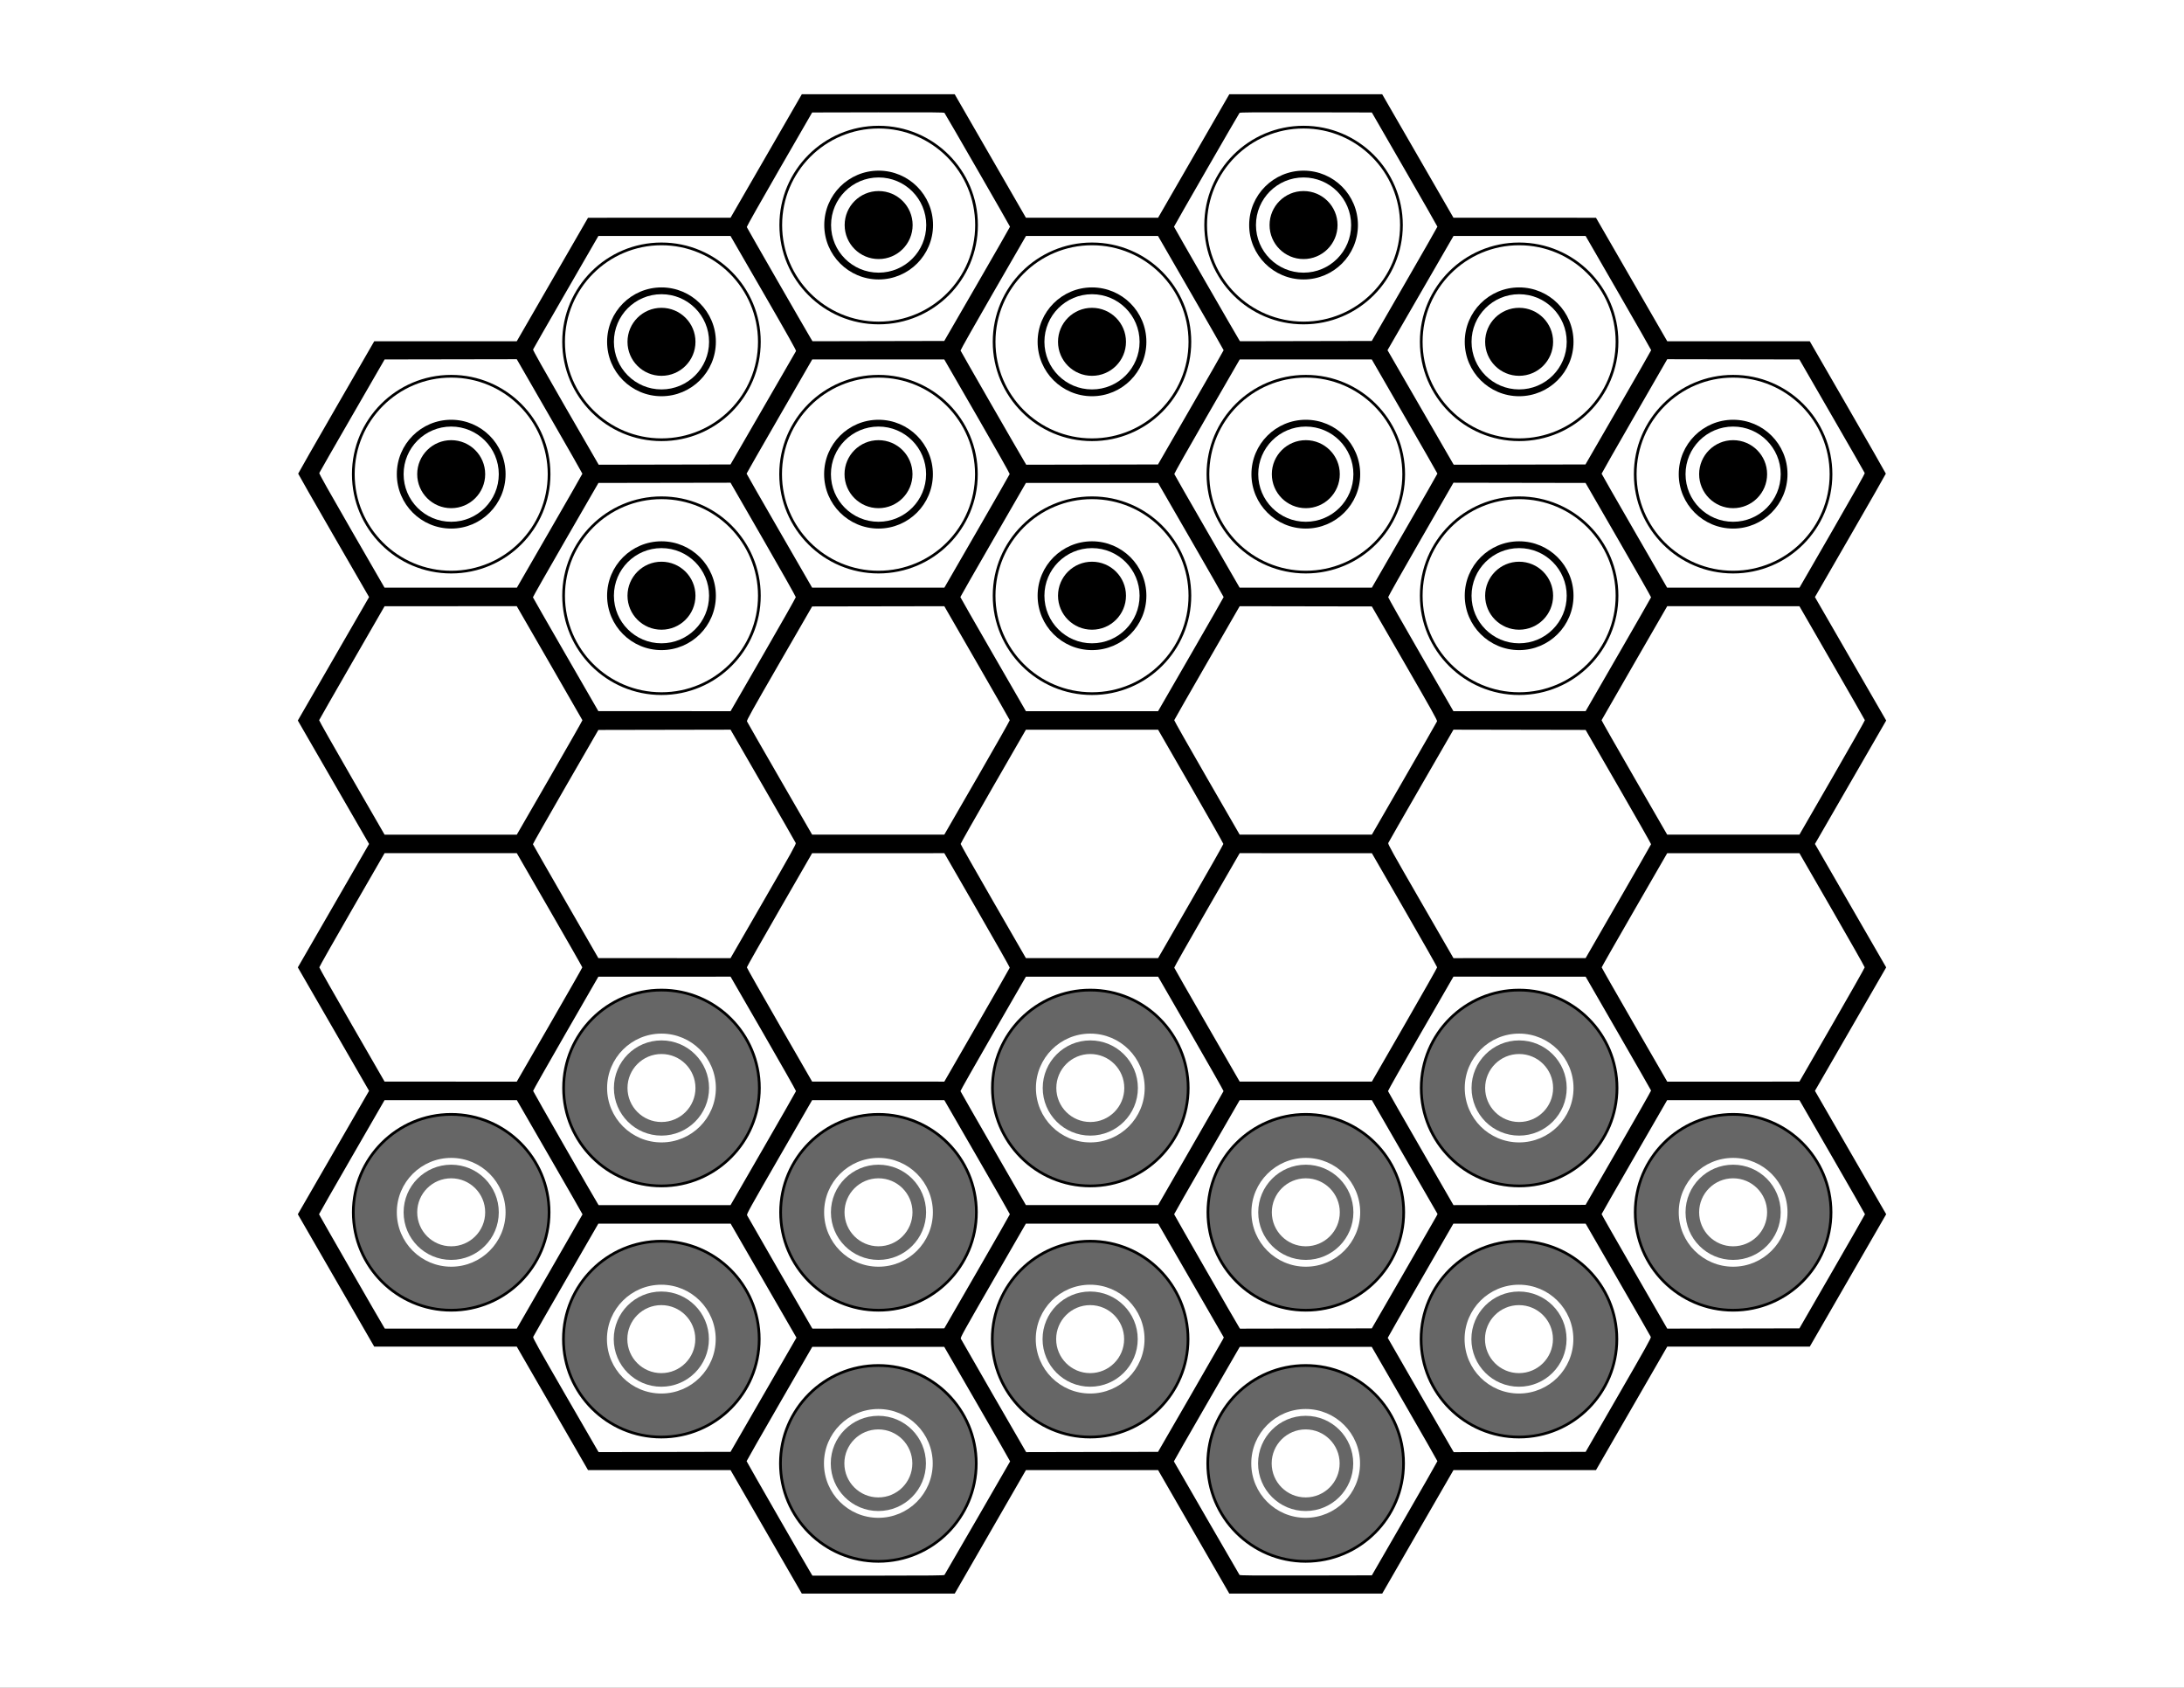 <?xml version="1.0" encoding="UTF-8" standalone="no"?>
<!-- Created with Inkscape (http://www.inkscape.org/) -->

<svg
   xmlns:osb="http://www.openswatchbook.org/uri/2009/osb"
   xmlns:dc="http://purl.org/dc/elements/1.1/"
   xmlns:cc="http://creativecommons.org/ns#"
   xmlns:rdf="http://www.w3.org/1999/02/22-rdf-syntax-ns#"
   xmlns:svg="http://www.w3.org/2000/svg"
   xmlns="http://www.w3.org/2000/svg"
   xmlns:xlink="http://www.w3.org/1999/xlink"
   xmlns:sodipodi="http://sodipodi.sourceforge.net/DTD/sodipodi-0.dtd"
   xmlns:inkscape="http://www.inkscape.org/namespaces/inkscape"
   width="11in"
   height="8.5in"
   id="svg4238"
   version="1.1"
   inkscape:version="0.92.1 r15371"
   sodipodi:docname="setup_image.svg"
   inkscape:export-filename="/home/john/Nextcloud/Game development/Game 2/Github files/board-US_letter.png"
   inkscape:export-xdpi="300"
   inkscape:export-ydpi="300">
  <rect width="100%" height="100%" fill="#333333" stroke="none"/>
  <defs
     id="defs4240">
    <linearGradient
       osb:paint="solid"
       id="linearGradient6779">
      <stop
         id="stop6781"
         offset="0"
         style="stop-color:#000000;stop-opacity:1;" />
    </linearGradient>
    <radialGradient
       inkscape:collect="always"
       xlink:href="#linearGradient3871"
       id="radialGradient3958"
       gradientUnits="userSpaceOnUse"
       gradientTransform="matrix(1.309,8.1584572e-8,-2.193777e-8,0.352,-15.407,234.568)"
       cx="58.356"
       cy="361.946"
       fx="58.356"
       fy="361.946"
       r="37.022" />
    <linearGradient
       inkscape:collect="always"
       xlink:href="#linearGradient3871"
       id="linearGradient3911"
       x1="52.254"
       y1="324.775"
       x2="94.002"
       y2="344.953"
       gradientUnits="userSpaceOnUse" />
    <linearGradient
       inkscape:collect="always"
       xlink:href="#linearGradient3871"
       id="linearGradient3909"
       x1="16.938"
       y1="333.747"
       x2="72.875"
       y2="340.712"
       gradientUnits="userSpaceOnUse" />
    <linearGradient
       id="linearGradient3871">
      <stop
         style="stop-color:#ffba02;stop-opacity:1;"
         offset="0"
         id="stop3873" />
      <stop
         id="stop3883"
         offset="0.673"
         style="stop-color:#cfab19;stop-opacity:1" />
      <stop
         id="stop3881"
         offset="0.841"
         style="stop-color:#c58022;stop-opacity:1;" />
      <stop
         id="stop3879"
         offset="0.905"
         style="stop-color:#a86a00;stop-opacity:1;" />
      <stop
         style="stop-color:#352100;stop-opacity:1;"
         offset="1"
         id="stop3875" />
    </linearGradient>
    <linearGradient
       id="linearGradient3942">
      <stop
         style="stop-color:#dcdcdc;stop-opacity:1;"
         offset="0"
         id="stop3944" />
      <stop
         id="stop14356"
         offset="0.5"
         style="stop-color:#e5e5e5;stop-opacity:0.678;" />
      <stop
         style="stop-color:#000000;stop-opacity:0.278;"
         offset="1"
         id="stop3946" />
    </linearGradient>
    <radialGradient
       r="37.022"
       fy="361.946"
       fx="58.356"
       cy="361.946"
       cx="58.356"
       gradientTransform="matrix(7.472,4.657554e-7,-1.2523979e-7,2.009,-346.256,-364.896)"
       gradientUnits="userSpaceOnUse"
       id="radialGradient3509-6"
       xlink:href="#linearGradient3871"
       inkscape:collect="always" />
    <radialGradient
       r="32.269"
       fy="343.463"
       fx="40.305"
       cy="343.463"
       cx="40.305"
       gradientTransform="matrix(6.698,2.113,-0.546,1.73,-112.732,-443.074)"
       gradientUnits="userSpaceOnUse"
       id="radialGradient3513-0"
       xlink:href="#linearGradient3942"
       inkscape:collect="always" />
    <radialGradient
       r="32.269"
       fy="380.162"
       fx="40.305"
       cy="380.162"
       cx="40.305"
       gradientTransform="matrix(3.866,-1.353,0.681,1.946,-444.937,-200.714)"
       gradientUnits="userSpaceOnUse"
       id="radialGradient3519-8"
       xlink:href="#linearGradient3942"
       inkscape:collect="always" />
    <radialGradient
       r="37.022"
       fy="361.946"
       fx="58.356"
       cy="361.946"
       cx="58.356"
       gradientTransform="matrix(7.472,4.657554e-7,-1.2523979e-7,2.009,-346.256,-364.896)"
       gradientUnits="userSpaceOnUse"
       id="radialGradient3531-3"
       xlink:href="#linearGradient3871"
       inkscape:collect="always" />
    <radialGradient
       r="32.269"
       fy="343.463"
       fx="40.305"
       cy="343.463"
       cx="40.305"
       gradientTransform="matrix(6.698,2.113,-0.546,1.73,-112.732,-443.074)"
       gradientUnits="userSpaceOnUse"
       id="radialGradient3535-6"
       xlink:href="#linearGradient3942"
       inkscape:collect="always" />
    <radialGradient
       r="32.269"
       fy="380.162"
       fx="40.305"
       cy="380.162"
       cx="40.305"
       gradientTransform="matrix(3.866,-1.353,0.681,1.946,-444.937,-200.714)"
       gradientUnits="userSpaceOnUse"
       id="radialGradient3541-4"
       xlink:href="#linearGradient3942"
       inkscape:collect="always" />
    <radialGradient
       inkscape:collect="always"
       xlink:href="#linearGradient3871"
       id="radialGradient14447"
       gradientUnits="userSpaceOnUse"
       gradientTransform="matrix(7.472,4.657554e-7,-1.2523979e-7,2.009,-346.256,-364.896)"
       cx="58.356"
       cy="361.946"
       fx="58.356"
       fy="361.946"
       r="37.022" />
    <radialGradient
       inkscape:collect="always"
       xlink:href="#linearGradient3942"
       id="radialGradient14418"
       gradientUnits="userSpaceOnUse"
       gradientTransform="matrix(6.698,2.113,-0.546,1.73,-112.732,-443.074)"
       cx="40.305"
       cy="343.463"
       fx="40.305"
       fy="343.463"
       r="32.269" />
    <radialGradient
       inkscape:collect="always"
       xlink:href="#linearGradient3942"
       id="radialGradient14410"
       gradientUnits="userSpaceOnUse"
       gradientTransform="matrix(3.866,-1.353,0.681,1.946,-444.937,-200.714)"
       cx="40.305"
       cy="380.162"
       fx="40.305"
       fy="380.162"
       r="32.269" />
    <radialGradient
       inkscape:collect="always"
       xlink:href="#linearGradient3871"
       id="radialGradient3958-6"
       gradientUnits="userSpaceOnUse"
       gradientTransform="matrix(1.309,8.1584572e-8,-2.193777e-8,0.352,-15.407,234.568)"
       cx="58.356"
       cy="361.946"
       fx="58.356"
       fy="361.946"
       r="37.022" />
    <radialGradient
       spreadMethod="pad"
       gradientUnits="userSpaceOnUse"
       r="49.5"
       fy="49.5"
       fx="49.5"
       cy="49.5"
       cx="49.5"
       id="radialGradient6801"
       xlink:href="#linearGradient3871"
       inkscape:collect="always" />
    <radialGradient
       r="49.5"
       fy="49.5"
       fx="49.5"
       cy="49.5"
       cx="49.5"
       spreadMethod="pad"
       gradientUnits="userSpaceOnUse"
       id="radialGradient7007"
       xlink:href="#linearGradient3871"
       inkscape:collect="always" />
    <radialGradient
       r="49.5"
       fy="49.5"
       fx="49.5"
       cy="49.5"
       cx="49.5"
       spreadMethod="pad"
       gradientUnits="userSpaceOnUse"
       id="radialGradient7007-9"
       xlink:href="#linearGradient3871"
       inkscape:collect="always" />
    <radialGradient
       r="37.022"
       fy="361.946"
       fx="58.356"
       cy="361.946"
       cx="58.356"
       gradientTransform="matrix(7.472,4.657554e-7,-1.2523979e-7,2.009,-346.256,-364.896)"
       gradientUnits="userSpaceOnUse"
       id="radialGradient7017-9"
       xlink:href="#linearGradient3871"
       inkscape:collect="always" />
    <radialGradient
       r="32.269"
       fy="343.463"
       fx="40.305"
       cy="343.463"
       cx="40.305"
       gradientTransform="matrix(6.698,2.113,-0.546,1.73,-112.732,-443.074)"
       gradientUnits="userSpaceOnUse"
       id="radialGradient7021-4"
       xlink:href="#linearGradient3942"
       inkscape:collect="always" />
    <radialGradient
       r="32.269"
       fy="380.162"
       fx="40.305"
       cy="380.162"
       cx="40.305"
       gradientTransform="matrix(3.866,-1.353,0.681,1.946,-444.937,-200.714)"
       gradientUnits="userSpaceOnUse"
       id="radialGradient7027-2"
       xlink:href="#linearGradient3942"
       inkscape:collect="always" />
    <radialGradient
       r="49.5"
       fy="49.5"
       fx="49.5"
       cy="49.5"
       cx="49.5"
       spreadMethod="pad"
       gradientUnits="userSpaceOnUse"
       id="radialGradient7443"
       xlink:href="#linearGradient3871"
       inkscape:collect="always" />
    <radialGradient
       r="37.022"
       fy="361.946"
       fx="58.356"
       cy="361.946"
       cx="58.356"
       gradientTransform="matrix(7.472,4.657554e-7,-1.2523979e-7,2.009,-346.256,-364.896)"
       gradientUnits="userSpaceOnUse"
       id="radialGradient7515"
       xlink:href="#linearGradient3871"
       inkscape:collect="always" />
    <radialGradient
       r="32.269"
       fy="343.463"
       fx="40.305"
       cy="343.463"
       cx="40.305"
       gradientTransform="matrix(6.698,2.113,-0.546,1.73,-112.732,-443.074)"
       gradientUnits="userSpaceOnUse"
       id="radialGradient7519"
       xlink:href="#linearGradient3942"
       inkscape:collect="always" />
    <radialGradient
       r="32.269"
       fy="380.162"
       fx="40.305"
       cy="380.162"
       cx="40.305"
       gradientTransform="matrix(3.866,-1.353,0.681,1.946,-444.937,-200.714)"
       gradientUnits="userSpaceOnUse"
       id="radialGradient7525"
       xlink:href="#linearGradient3942"
       inkscape:collect="always" />
    <radialGradient
       r="37.022"
       fy="361.946"
       fx="58.356"
       cy="361.946"
       cx="58.356"
       gradientTransform="matrix(7.472,4.657554e-7,-1.2523979e-7,2.009,-346.256,-364.896)"
       gradientUnits="userSpaceOnUse"
       id="radialGradient7537"
       xlink:href="#linearGradient3871"
       inkscape:collect="always" />
    <radialGradient
       r="32.269"
       fy="343.463"
       fx="40.305"
       cy="343.463"
       cx="40.305"
       gradientTransform="matrix(6.698,2.113,-0.546,1.73,-112.732,-443.074)"
       gradientUnits="userSpaceOnUse"
       id="radialGradient7541"
       xlink:href="#linearGradient3942"
       inkscape:collect="always" />
    <radialGradient
       r="32.269"
       fy="380.162"
       fx="40.305"
       cy="380.162"
       cx="40.305"
       gradientTransform="matrix(3.866,-1.353,0.681,1.946,-444.937,-200.714)"
       gradientUnits="userSpaceOnUse"
       id="radialGradient7547"
       xlink:href="#linearGradient3942"
       inkscape:collect="always" />
    <radialGradient
       r="49.5"
       fy="49.5"
       fx="49.5"
       cy="49.5"
       cx="49.5"
       spreadMethod="pad"
       gradientUnits="userSpaceOnUse"
       id="radialGradient7683"
       xlink:href="#linearGradient3871"
       inkscape:collect="always" />
    <rect
       height="738"
       width="738"
       id="SVGID_1_"
       x="0"
       y="0" />
    <rect
       height="738"
       width="738"
       id="SVGID_3_"
       x="0"
       y="0" />
    <rect
       height="738"
       width="738"
       id="SVGID_5_"
       x="0"
       y="0" />
  </defs>
  <sodipodi:namedview
     id="base"
     pagecolor="#ffffff"
     bordercolor="#666666"
     borderopacity="1.0"
     inkscape:pageopacity="0.0"
     inkscape:pageshadow="2"
     inkscape:zoom="0.46967142"
     inkscape:cx="327.6368"
     inkscape:cy="401.14026"
     inkscape:document-units="px"
     inkscape:current-layer="layer1"
     showgrid="false"
     units="in"
     inkscape:window-width="1366"
     inkscape:window-height="703"
     inkscape:window-x="-3"
     inkscape:window-y="-4"
     inkscape:window-maximized="1"
     showguides="false" />
  <g
     inkscape:label="Layer 1"
     inkscape:groupmode="layer"
     id="layer1"
     transform="translate(0,-236.36)">
    <rect
       style="opacity:1;fill:#ffffff;fill-opacity:1;stroke:none;stroke-width:1;stroke-miterlimit:4;stroke-dasharray:none;stroke-opacity:1"
       id="rect7203"
       width="1056"
       height="816"
       x="0"
       y="236.36" />
    <g
       id="g5753"
       inkscape:export-filename="/home/john/Nextcloud/Game development/Game 2/Github files/setup_image.png"
       inkscape:export-xdpi="112.5"
       inkscape:export-ydpi="112.5">
      <path
         inkscape:connector-curvature="0"
         id="path7205"
         d="m 370.452,976.937 -17.224,-29.849 h -34.455 -34.455 l -17.227,-29.848 -17.227,-29.848 h -34.461 -34.461 l -18.469,-31.996 -18.469,-31.996 17.225,-29.834 17.225,-29.834 -17.225,-29.839 -17.225,-29.839 17.225,-29.838 17.225,-29.839 -17.226,-29.837 -17.226,-29.837 17.226,-29.838 17.226,-29.838 -17.139,-29.688 c -9.426,-16.328 -17.139,-29.822 -17.139,-29.986 0,-0.164 8.275,-14.634 18.389,-32.156 l 18.389,-31.857 34.455,-8e-4 34.455,-8e-4 17.227,-29.851 17.227,-29.851 34.455,-0.002 34.455,-0.002 17.227,-29.849 17.227,-29.849 36.965,-0.002 36.965,-0.002 17.216,29.846 17.216,29.847 h 31.956 31.956 l 17.216,-29.847 17.216,-29.846 36.965,0.002 36.965,0.002 17.227,29.849 17.227,29.849 34.455,0.002 34.455,0.002 17.227,29.851 17.227,29.851 34.455,8e-4 34.455,7e-4 18.389,31.857 c 10.114,17.521 18.389,31.991 18.389,32.156 0,0.164 -7.713,13.658 -17.139,29.986 l -17.139,29.688 17.226,29.838 17.226,29.838 -17.226,29.836 -17.226,29.837 17.225,29.839 17.225,29.839 -17.225,29.839 -17.225,29.839 17.225,29.834 17.225,29.834 -18.469,31.996 -18.469,31.996 h -34.461 -34.461 l -17.227,29.848 -17.227,29.848 h -34.455 -34.455 l -17.224,29.849 -17.224,29.849 h -36.975 -36.975 l -17.209,-29.845 -17.209,-29.845 h -31.956 -31.956 l -17.209,29.845 -17.209,29.845 h -36.975 -36.975 z m 86.209,20.841 c 0.202,-0.25 31.446,-54.285 31.747,-54.904 0.035,-0.072 -7.117,-12.559 -15.893,-27.748 l -15.957,-27.616 h -31.909 -31.909 l -15.872,27.485 c -8.73,15.117 -15.874,27.618 -15.877,27.781 -0.004,0.238 30.1,52.629 31.453,54.74 l 0.379,0.592 h 31.786 c 25.112,0 31.842,-0.069 32.051,-0.329 z m 222.502,-27.255 c 8.718,-15.099 15.849,-27.585 15.846,-27.748 0,-0.163 -7.147,-12.664 -15.877,-27.781 l -15.872,-27.485 H 631.351 599.441 l -15.957,27.616 c -8.776,15.189 -15.928,27.676 -15.893,27.748 0.302,0.621 31.546,54.654 31.748,54.905 0.211,0.262 6.835,0.316 32.119,0.263 l 31.853,-0.067 z m -310.002,-59.856 15.939,-27.604 -2.669,-4.615 c -1.468,-2.538 -8.629,-14.942 -15.915,-27.563 l -13.246,-22.948 h -31.978 -31.978 l -15.649,27.098 c -8.607,14.904 -15.748,27.36 -15.868,27.679 -0.182,0.482 2.425,5.162 15.341,27.54 8.558,14.827 15.731,27.226 15.941,27.552 l 0.381,0.593 31.881,-0.067 31.881,-0.067 15.939,-27.604 z m 206.119,1.039 c 8.444,-14.61 15.599,-27.056 15.901,-27.657 l 0.549,-1.093 -15.878,-27.51 -15.878,-27.51 h -31.973 -31.973 l -15.873,27.501 c -14.24,24.671 -15.844,27.564 -15.591,28.119 0.265,0.581 30.447,52.978 31.252,54.255 l 0.374,0.593 31.869,-0.067 31.869,-0.067 z m 207.271,-0.92 c 13.177,-22.82 15.834,-27.584 15.652,-28.066 -0.12,-0.32 -7.261,-12.775 -15.868,-27.679 l -15.649,-27.099 h -31.979 -31.979 l -15.89,27.535 c -8.739,15.144 -15.87,27.601 -15.845,27.682 0.057,0.188 31.034,53.864 31.544,54.658 l 0.381,0.593 31.881,-0.067 31.881,-0.067 15.871,-27.485 z m -516.804,-59.646 c 8.736,-15.149 15.897,-27.612 15.912,-27.697 0.016,-0.085 -7.122,-12.542 -15.863,-27.682 l -15.891,-27.528 h -31.981 -31.981 l -15.843,27.447 c -8.714,15.096 -15.843,27.568 -15.843,27.715 0,0.22 30.229,52.796 31.457,54.712 l 0.379,0.592 31.884,-0.01 31.884,-0.01 15.884,-27.543 z m 206.689,-0.023 c 8.717,-15.098 15.849,-27.575 15.849,-27.727 0,-0.152 -7.13,-12.625 -15.843,-27.717 l -15.843,-27.44 h -31.959 -31.959 l -15.875,27.512 c -14.077,24.395 -15.844,27.58 -15.6,28.116 0.26,0.572 30.453,52.984 31.246,54.24 l 0.374,0.593 31.881,-0.067 31.881,-0.067 15.849,-27.45 z m 206.209,0.886 c 8.444,-14.61 15.596,-27.05 15.894,-27.643 l 0.542,-1.079 -15.88,-27.52 -15.88,-27.52 H 631.361 599.402 l -15.843,27.44 c -8.714,15.092 -15.843,27.564 -15.843,27.717 0,0.227 30.213,52.782 31.457,54.719 l 0.381,0.593 31.869,-0.067 31.869,-0.067 15.352,-26.564 z m 207.247,-0.888 c 8.718,-15.099 15.851,-27.573 15.851,-27.72 0,-0.147 -7.129,-12.619 -15.843,-27.715 l -15.843,-27.447 h -31.981 -31.981 l -15.829,27.419 c -8.706,15.081 -15.844,27.538 -15.863,27.682 -0.019,0.145 7.114,12.658 15.85,27.807 l 15.884,27.544 31.952,-0.059 31.952,-0.059 z m -516.884,-59.493 c 8.679,-15.046 15.82,-27.533 15.868,-27.749 0.048,-0.216 -7.052,-12.757 -15.776,-27.869 l -15.863,-27.476 -31.961,0.01 -31.961,0.01 -15.781,27.39 c -8.679,15.064 -15.774,27.585 -15.765,27.824 0.012,0.328 29.398,51.605 31.316,54.644 l 0.373,0.592 31.884,-0.01 31.884,-0.01 15.781,-27.356 z m 206.729,-0.033 c 8.679,-15.06 15.818,-27.535 15.863,-27.722 0.045,-0.188 -7.056,-12.714 -15.781,-27.837 l -15.863,-27.496 h -31.956 -31.956 l -15.863,27.496 c -8.725,15.123 -15.826,27.649 -15.781,27.837 0.045,0.188 7.184,12.663 15.863,27.722 l 15.781,27.381 h 31.956 31.956 z m 206.786,-0.211 c 8.726,-15.117 15.834,-27.623 15.795,-27.792 -0.039,-0.169 -7.173,-12.622 -15.852,-27.674 l -15.781,-27.367 -31.961,-0.01 -31.961,-0.01 -15.863,27.476 c -8.725,15.112 -15.824,27.653 -15.776,27.869 0.048,0.216 7.188,12.703 15.868,27.75 l 15.781,27.357 31.942,-0.059 31.942,-0.059 15.866,-27.485 z M 265.71,731.83 c 8.716,-15.101 15.847,-27.607 15.847,-27.793 0,-0.186 -7.129,-12.684 -15.842,-27.775 l -15.842,-27.438 h -31.961 -31.961 l -15.781,27.356 c -8.679,15.046 -15.781,27.578 -15.781,27.849 0,0.271 7.101,12.81 15.781,27.865 l 15.781,27.372 31.956,0.01 31.956,0.01 15.847,-27.455 z m 206.663,0.087 c 8.679,-15.047 15.818,-27.525 15.863,-27.728 0.045,-0.203 -7.056,-12.741 -15.781,-27.863 l -15.863,-27.494 -31.956,0.01 h -31.956 l -15.781,27.376 c -8.679,15.057 -15.781,27.575 -15.781,27.819 0,0.244 7.101,12.77 15.781,27.837 l 15.781,27.393 h 31.956 l 31.956,0.01 15.781,-27.359 z m 206.729,-0.044 c 8.679,-15.066 15.781,-27.593 15.781,-27.837 0,-0.244 -7.101,-12.762 -15.781,-27.819 l -15.781,-27.376 h -31.956 l -31.956,-0.01 -15.863,27.494 c -8.725,15.121 -15.826,27.66 -15.781,27.863 0.045,0.203 7.184,12.681 15.863,27.728 l 15.781,27.359 31.956,-0.01 h 31.956 l 15.781,-27.393 z m 206.729,0.03 c 8.679,-15.055 15.781,-27.594 15.781,-27.865 0,-0.271 -7.101,-12.803 -15.781,-27.849 l -15.781,-27.356 h -31.961 -31.961 l -15.842,27.438 c -8.713,15.091 -15.842,27.59 -15.842,27.775 0,0.186 7.131,12.693 15.847,27.793 l 15.847,27.455 31.956,-0.01 31.956,-0.01 15.781,-27.372 z m -516.718,-59.84 c 13.61,-23.578 15.851,-27.605 15.649,-28.125 -0.129,-0.333 -7.278,-12.803 -15.885,-27.709 l -15.649,-27.102 -31.952,0.063 -31.952,0.063 -15.859,27.475 c -8.723,15.112 -15.826,27.611 -15.785,27.778 0.041,0.166 7.176,12.622 15.855,27.68 l 15.781,27.378 31.956,0.01 31.956,0.01 15.885,-27.519 z m 206.625,0.148 c 8.679,-15.05 15.781,-27.577 15.781,-27.838 0,-0.261 -7.101,-12.796 -15.781,-27.855 l -15.781,-27.38 h -31.956 -31.956 l -15.781,27.38 c -8.679,15.059 -15.781,27.594 -15.781,27.855 0,0.261 7.101,12.788 15.781,27.838 l 15.781,27.363 h 31.956 31.956 z m 206.729,-0.025 c 8.679,-15.058 15.814,-27.514 15.855,-27.68 0.041,-0.166 -7.062,-12.666 -15.785,-27.778 l -15.859,-27.476 -31.952,-0.063 -31.952,-0.063 -15.649,27.102 c -8.607,14.906 -15.755,27.375 -15.885,27.709 -0.202,0.519 2.039,4.547 15.649,28.125 l 15.885,27.519 31.956,-0.01 31.956,-0.01 15.781,-27.378 z m -516.68,-59.85 c 8.746,-15.151 15.868,-27.652 15.825,-27.781 -0.042,-0.128 -7.203,-12.585 -15.912,-27.681 l -15.836,-27.447 -31.956,0.01 -31.956,0.01 -15.781,27.371 c -8.679,15.054 -15.818,27.531 -15.864,27.726 -0.045,0.195 7.056,12.727 15.781,27.849 l 15.864,27.494 h 31.966 31.966 l 15.902,-27.547 z m 206.671,0.056 c 8.726,-15.118 15.827,-27.651 15.781,-27.851 -0.046,-0.2 -7.186,-12.68 -15.865,-27.734 l -15.781,-27.37 -31.952,0.056 -31.952,0.056 -15.872,27.485 c -13.061,22.617 -15.833,27.586 -15.654,28.053 0.12,0.313 7.26,12.767 15.867,27.676 l 15.649,27.108 h 31.956 31.956 l 15.865,-27.487 z m 206.513,0.372 c 8.607,-14.909 15.748,-27.363 15.868,-27.676 0.18,-0.468 -2.585,-5.423 -15.653,-28.053 l -15.872,-27.485 -31.952,-0.056 -31.952,-0.056 -15.781,27.37 c -8.679,15.053 -15.819,27.534 -15.865,27.734 -0.046,0.2 7.055,12.733 15.781,27.851 l 15.865,27.487 h 31.956 31.956 l 15.649,-27.108 z m 206.943,-0.378 c 8.725,-15.122 15.826,-27.654 15.781,-27.849 -0.045,-0.195 -7.184,-12.672 -15.864,-27.726 l -15.781,-27.371 -31.956,-0.01 -31.956,-0.01 -15.836,27.447 c -8.71,15.096 -15.87,27.552 -15.912,27.681 -0.042,0.128 7.079,12.63 15.825,27.781 l 15.902,27.547 h 31.966 31.966 l 15.864,-27.494 z M 369.008,552.892 c 8.669,-15.008 15.766,-27.535 15.771,-27.837 0.005,-0.302 -7.092,-12.873 -15.771,-27.936 l -15.781,-27.387 -31.935,0.056 -31.935,0.056 -15.871,27.485 c -8.729,15.117 -15.84,27.628 -15.802,27.803 0.038,0.175 7.17,12.629 15.85,27.676 l 15.781,27.357 31.966,0.01 31.966,0.01 15.761,-27.288 z m 206.794,-0.17 c 8.716,-15.101 15.847,-27.569 15.847,-27.706 0,-0.137 -7.133,-12.607 -15.851,-27.71 l -15.851,-27.461 h -31.948 -31.948 l -15.851,27.461 c -8.718,15.104 -15.851,27.573 -15.851,27.71 0,0.137 7.131,12.605 15.847,27.706 l 15.847,27.457 h 31.956 31.956 z m 206.663,0.087 c 8.679,-15.046 15.812,-27.501 15.85,-27.676 0.038,-0.175 -7.073,-12.687 -15.802,-27.803 l -15.871,-27.485 -31.935,-0.056 -31.935,-0.056 -15.781,27.387 c -8.679,15.063 -15.776,27.634 -15.771,27.936 0,0.302 7.102,12.829 15.771,27.837 l 15.761,27.288 31.966,-0.01 31.966,-0.01 15.781,-27.357 z m -516.72,-59.753 c 8.706,-15.081 15.838,-27.538 15.848,-27.682 0.01,-0.145 -7.126,-12.656 -15.857,-27.804 l -15.874,-27.541 -31.946,0.056 -31.946,0.056 -15.721,27.222 c -8.647,14.972 -15.792,27.434 -15.877,27.693 -0.106,0.321 4.888,9.21 15.702,27.945 l 15.858,27.475 h 31.993 31.993 z m 206.606,0.154 c 8.658,-14.996 15.79,-27.453 15.851,-27.684 0.06,-0.23 -7.032,-12.786 -15.761,-27.902 l -15.871,-27.483 H 424.649 392.726 l -15.869,27.485 c -8.728,15.117 -15.869,27.585 -15.87,27.708 -5.2e-4,0.123 7.13,12.58 15.846,27.682 l 15.847,27.459 31.966,3e-4 31.966,2e-4 z m 206.815,-0.194 c 8.716,-15.102 15.846,-27.559 15.845,-27.682 0,-0.123 -7.141,-12.591 -15.868,-27.708 l -15.866,-27.485 h -31.925 -31.925 l -15.871,27.483 c -8.729,15.116 -15.821,27.672 -15.761,27.902 0.06,0.23 7.193,12.688 15.851,27.684 l 15.741,27.265 31.966,-3e-4 31.966,-3e-4 15.847,-27.459 z m 206.76,-0.015 c 10.814,-18.735 15.808,-27.624 15.702,-27.945 -0.086,-0.259 -7.231,-12.72 -15.877,-27.692 l -15.721,-27.222 -31.946,-0.056 -31.946,-0.056 -15.874,27.541 c -8.731,15.148 -15.866,27.66 -15.857,27.804 0.01,0.145 7.141,12.602 15.848,27.682 l 15.83,27.419 h 31.993 31.993 l 15.858,-27.475 z M 368.94,433.68 c 8.655,-14.972 15.836,-27.399 15.957,-27.616 0.157,-0.282 -4.344,-8.295 -15.735,-28.011 l -15.955,-27.616 h -31.938 -31.938 l -15.72,27.222 c -8.646,14.972 -15.789,27.429 -15.872,27.681 -0.101,0.306 5.012,9.413 15.284,27.222 8.49,14.719 15.668,27.148 15.952,27.618 l 0.516,0.856 31.856,-0.067 31.856,-0.067 z m 206.836,-0.263 c 8.728,-15.117 15.87,-27.603 15.87,-27.748 2.6e-4,-0.145 -7.139,-12.631 -15.866,-27.748 l -15.866,-27.485 h -31.914 -31.914 l -15.874,27.485 c -8.731,15.117 -15.827,27.677 -15.769,27.912 0.087,0.355 27.981,48.877 30.865,53.689 l 0.907,1.513 31.846,-0.067 31.846,-0.067 z m 206.707,0 c 8.732,-15.117 15.881,-27.61 15.886,-27.763 0,-0.153 -7.125,-12.639 -15.845,-27.748 l -15.854,-27.47 h -31.938 -31.938 l -15.958,27.616 -15.958,27.616 0.472,0.789 c 0.26,0.434 7.3,12.625 15.645,27.09 8.345,14.466 15.342,26.568 15.549,26.894 l 0.375,0.593 31.844,-0.067 31.844,-0.067 z m -310.027,-59.704 c 8.739,-15.117 15.892,-27.603 15.895,-27.748 0.006,-0.251 -31.15,-54.352 -31.695,-55.037 -0.208,-0.262 -6.829,-0.316 -32.111,-0.263 l -31.849,0.067 -15.867,27.485 c -8.727,15.117 -15.818,27.673 -15.759,27.904 0.09,0.353 28.146,49.152 30.872,53.697 l 0.908,1.513 31.858,-0.067 31.859,-0.067 z m 206.684,0 c 8.727,-15.117 15.869,-27.61 15.87,-27.762 0,-0.153 -7.132,-12.639 -15.852,-27.748 l -15.855,-27.47 -31.849,-0.067 c -25.282,-0.053 -31.903,10e-4 -32.111,0.263 -0.545,0.685 -31.701,54.786 -31.695,55.037 0.005,0.213 30.237,52.734 31.529,54.774 l 0.376,0.593 31.86,-0.067 31.86,-0.067 z"
         style="fill:#000000;stroke-width:0.263" />
      <g
         transform="translate(376.841,297.164)"
         id="g4806">
        <ellipse
           style="fill:#ffffff;fill-opacity:1;stroke:#000000;stroke-width:1.315;stroke-opacity:1"
           id="circle237-6-2-2-2-31-0"
           cy="48"
           cx="48"
           rx="47.33"
           ry="47.342" />
        <ellipse
           cx="48"
           cy="48"
           id="circle5-7-7-5-1-6-9-9-6"
           style="fill:#000000;fill-opacity:1;stroke:none;stroke-width:0.598;stroke-miterlimit:4;stroke-dasharray:none;stroke-opacity:1"
           rx="26.294"
           ry="26.301" />
        <ellipse
           cx="48"
           cy="48"
           id="circle5-7-9-3-0-1-8-4-2"
           style="fill:#ffffff;fill-opacity:1;stroke:none;stroke-width:0.523;stroke-opacity:1"
           rx="23.008"
           ry="23.013" />
        <ellipse
           cx="48"
           cy="48"
           id="circle5-7-7-5-5-9-8-9-7-6"
           style="fill:#000000;fill-opacity:1;stroke:none;stroke-width:0.374;stroke-miterlimit:4;stroke-dasharray:none;stroke-opacity:1"
           rx="16.434"
           ry="16.438" />
      </g>
      <g
         transform="translate(480,353.614)"
         id="g4806-1">
        <ellipse
           style="fill:#ffffff;fill-opacity:1;stroke:#000000;stroke-width:1.315;stroke-opacity:1"
           id="circle237-6-2-2-2-31-0-8"
           cy="48"
           cx="48"
           rx="47.33"
           ry="47.342" />
        <ellipse
           cx="48"
           cy="48"
           id="circle5-7-7-5-1-6-9-9-6-7"
           style="fill:#000000;fill-opacity:1;stroke:none;stroke-width:0.598;stroke-miterlimit:4;stroke-dasharray:none;stroke-opacity:1"
           rx="26.294"
           ry="26.301" />
        <ellipse
           cx="48"
           cy="48"
           id="circle5-7-9-3-0-1-8-4-2-9"
           style="fill:#ffffff;fill-opacity:1;stroke:none;stroke-width:0.523;stroke-opacity:1"
           rx="23.008"
           ry="23.013" />
        <ellipse
           cx="48"
           cy="48"
           id="circle5-7-7-5-5-9-8-9-7-6-2"
           style="fill:#000000;fill-opacity:1;stroke:none;stroke-width:0.374;stroke-miterlimit:4;stroke-dasharray:none;stroke-opacity:1"
           rx="16.434"
           ry="16.438" />
      </g>
      <g
         transform="translate(376.772,417.6)"
         id="g4806-0">
        <ellipse
           style="fill:#ffffff;fill-opacity:1;stroke:#000000;stroke-width:1.315;stroke-opacity:1"
           id="circle237-6-2-2-2-31-0-2"
           cy="48"
           cx="48"
           rx="47.33"
           ry="47.342" />
        <ellipse
           cx="48"
           cy="48"
           id="circle5-7-7-5-1-6-9-9-6-3"
           style="fill:#000000;fill-opacity:1;stroke:none;stroke-width:0.598;stroke-miterlimit:4;stroke-dasharray:none;stroke-opacity:1"
           rx="26.294"
           ry="26.301" />
        <ellipse
           cx="48"
           cy="48"
           id="circle5-7-9-3-0-1-8-4-2-7"
           style="fill:#ffffff;fill-opacity:1;stroke:none;stroke-width:0.523;stroke-opacity:1"
           rx="23.008"
           ry="23.013" />
        <ellipse
           cx="48"
           cy="48"
           id="circle5-7-7-5-5-9-8-9-7-6-5"
           style="fill:#000000;fill-opacity:1;stroke:none;stroke-width:0.374;stroke-miterlimit:4;stroke-dasharray:none;stroke-opacity:1"
           rx="16.434"
           ry="16.438" />
      </g>
      <g
         transform="translate(582.288,297.164)"
         id="g4806-9">
        <ellipse
           style="fill:#ffffff;fill-opacity:1;stroke:#000000;stroke-width:1.315;stroke-opacity:1"
           id="circle237-6-2-2-2-31-0-22"
           cy="48"
           cx="48"
           rx="47.33"
           ry="47.342" />
        <ellipse
           cx="48"
           cy="48"
           id="circle5-7-7-5-1-6-9-9-6-8"
           style="fill:#000000;fill-opacity:1;stroke:none;stroke-width:0.598;stroke-miterlimit:4;stroke-dasharray:none;stroke-opacity:1"
           rx="26.294"
           ry="26.301" />
        <ellipse
           cx="48"
           cy="48"
           id="circle5-7-9-3-0-1-8-4-2-97"
           style="fill:#ffffff;fill-opacity:1;stroke:none;stroke-width:0.523;stroke-opacity:1"
           rx="23.008"
           ry="23.013" />
        <ellipse
           cx="48"
           cy="48"
           id="circle5-7-7-5-5-9-8-9-7-6-3"
           style="fill:#000000;fill-opacity:1;stroke:none;stroke-width:0.374;stroke-miterlimit:4;stroke-dasharray:none;stroke-opacity:1"
           rx="16.434"
           ry="16.438" />
      </g>
      <g
         transform="translate(686.524,353.614)"
         id="g4806-6">
        <ellipse
           style="fill:#ffffff;fill-opacity:1;stroke:#000000;stroke-width:1.315;stroke-opacity:1"
           id="circle237-6-2-2-2-31-0-1"
           cy="48"
           cx="48"
           rx="47.33"
           ry="47.342" />
        <ellipse
           cx="48"
           cy="48"
           id="circle5-7-7-5-1-6-9-9-6-2"
           style="fill:#000000;fill-opacity:1;stroke:none;stroke-width:0.598;stroke-miterlimit:4;stroke-dasharray:none;stroke-opacity:1"
           rx="26.294"
           ry="26.301" />
        <ellipse
           cx="48"
           cy="48"
           id="circle5-7-9-3-0-1-8-4-2-93"
           style="fill:#ffffff;fill-opacity:1;stroke:none;stroke-width:0.523;stroke-opacity:1"
           rx="23.008"
           ry="23.013" />
        <ellipse
           cx="48"
           cy="48"
           id="circle5-7-7-5-5-9-8-9-7-6-1"
           style="fill:#000000;fill-opacity:1;stroke:none;stroke-width:0.374;stroke-miterlimit:4;stroke-dasharray:none;stroke-opacity:1"
           rx="16.434"
           ry="16.438" />
      </g>
      <g
         transform="translate(271.838,353.614)"
         id="g4806-94">
        <ellipse
           style="fill:#ffffff;fill-opacity:1;stroke:#000000;stroke-width:1.315;stroke-opacity:1"
           id="circle237-6-2-2-2-31-0-7"
           cy="48"
           cx="48"
           rx="47.33"
           ry="47.342" />
        <ellipse
           cx="48"
           cy="48"
           id="circle5-7-7-5-1-6-9-9-6-84"
           style="fill:#000000;fill-opacity:1;stroke:none;stroke-width:0.598;stroke-miterlimit:4;stroke-dasharray:none;stroke-opacity:1"
           rx="26.294"
           ry="26.301" />
        <ellipse
           cx="48"
           cy="48"
           id="circle5-7-9-3-0-1-8-4-2-5"
           style="fill:#ffffff;fill-opacity:1;stroke:none;stroke-width:0.523;stroke-opacity:1"
           rx="23.008"
           ry="23.013" />
        <ellipse
           cx="48"
           cy="48"
           id="circle5-7-7-5-5-9-8-9-7-6-0"
           style="fill:#000000;fill-opacity:1;stroke:none;stroke-width:0.374;stroke-miterlimit:4;stroke-dasharray:none;stroke-opacity:1"
           rx="16.434"
           ry="16.438" />
      </g>
      <g
         transform="translate(170.162,417.6)"
         id="g4806-3">
        <ellipse
           style="fill:#ffffff;fill-opacity:1;stroke:#000000;stroke-width:1.315;stroke-opacity:1"
           id="circle237-6-2-2-2-31-0-6"
           cy="48"
           cx="48"
           rx="47.33"
           ry="47.342" />
        <ellipse
           cx="48"
           cy="48"
           id="circle5-7-7-5-1-6-9-9-6-1"
           style="fill:#000000;fill-opacity:1;stroke:none;stroke-width:0.598;stroke-miterlimit:4;stroke-dasharray:none;stroke-opacity:1"
           rx="26.294"
           ry="26.301" />
        <ellipse
           cx="48"
           cy="48"
           id="circle5-7-9-3-0-1-8-4-2-0"
           style="fill:#ffffff;fill-opacity:1;stroke:none;stroke-width:0.523;stroke-opacity:1"
           rx="23.008"
           ry="23.013" />
        <ellipse
           cx="48"
           cy="48"
           id="circle5-7-7-5-5-9-8-9-7-6-6"
           style="fill:#000000;fill-opacity:1;stroke:none;stroke-width:0.374;stroke-miterlimit:4;stroke-dasharray:none;stroke-opacity:1"
           rx="16.434"
           ry="16.438" />
      </g>
      <g
         transform="translate(583.383,417.6)"
         id="g4806-32">
        <ellipse
           style="fill:#ffffff;fill-opacity:1;stroke:#000000;stroke-width:1.315;stroke-opacity:1"
           id="circle237-6-2-2-2-31-0-0"
           cy="48"
           cx="48"
           rx="47.33"
           ry="47.342" />
        <ellipse
           cx="48"
           cy="48"
           id="circle5-7-7-5-1-6-9-9-6-6"
           style="fill:#000000;fill-opacity:1;stroke:none;stroke-width:0.598;stroke-miterlimit:4;stroke-dasharray:none;stroke-opacity:1"
           rx="26.294"
           ry="26.301" />
        <ellipse
           cx="48"
           cy="48"
           id="circle5-7-9-3-0-1-8-4-2-1"
           style="fill:#ffffff;fill-opacity:1;stroke:none;stroke-width:0.523;stroke-opacity:1"
           rx="23.008"
           ry="23.013" />
        <ellipse
           cx="48"
           cy="48"
           id="circle5-7-7-5-5-9-8-9-7-6-55"
           style="fill:#000000;fill-opacity:1;stroke:none;stroke-width:0.374;stroke-miterlimit:4;stroke-dasharray:none;stroke-opacity:1"
           rx="16.434"
           ry="16.438" />
      </g>
      <g
         transform="translate(789.993,417.6)"
         id="g4806-4">
        <ellipse
           style="fill:#ffffff;fill-opacity:1;stroke:#000000;stroke-width:1.315;stroke-opacity:1"
           id="circle237-6-2-2-2-31-0-76"
           cy="48"
           cx="48"
           rx="47.33"
           ry="47.342" />
        <ellipse
           cx="48"
           cy="48"
           id="circle5-7-7-5-1-6-9-9-6-5"
           style="fill:#000000;fill-opacity:1;stroke:none;stroke-width:0.598;stroke-miterlimit:4;stroke-dasharray:none;stroke-opacity:1"
           rx="26.294"
           ry="26.301" />
        <ellipse
           cx="48"
           cy="48"
           id="circle5-7-9-3-0-1-8-4-2-6"
           style="fill:#ffffff;fill-opacity:1;stroke:none;stroke-width:0.523;stroke-opacity:1"
           rx="23.008"
           ry="23.013" />
        <ellipse
           cx="48"
           cy="48"
           id="circle5-7-7-5-5-9-8-9-7-6-9"
           style="fill:#000000;fill-opacity:1;stroke:none;stroke-width:0.374;stroke-miterlimit:4;stroke-dasharray:none;stroke-opacity:1"
           rx="16.434"
           ry="16.438" />
      </g>
      <g
         transform="translate(271.838,476.36)"
         id="g4806-37">
        <ellipse
           style="fill:#ffffff;fill-opacity:1;stroke:#000000;stroke-width:1.315;stroke-opacity:1"
           id="circle237-6-2-2-2-31-0-4"
           cy="48"
           cx="48"
           rx="47.33"
           ry="47.342" />
        <ellipse
           cx="48"
           cy="48"
           id="circle5-7-7-5-1-6-9-9-6-52"
           style="fill:#000000;fill-opacity:1;stroke:none;stroke-width:0.598;stroke-miterlimit:4;stroke-dasharray:none;stroke-opacity:1"
           rx="26.294"
           ry="26.301" />
        <ellipse
           cx="48"
           cy="48"
           id="circle5-7-9-3-0-1-8-4-2-54"
           style="fill:#ffffff;fill-opacity:1;stroke:none;stroke-width:0.523;stroke-opacity:1"
           rx="23.008"
           ry="23.013" />
        <ellipse
           cx="48"
           cy="48"
           id="circle5-7-7-5-5-9-8-9-7-6-7"
           style="fill:#000000;fill-opacity:1;stroke:none;stroke-width:0.374;stroke-miterlimit:4;stroke-dasharray:none;stroke-opacity:1"
           rx="16.434"
           ry="16.438" />
      </g>
      <g
         transform="translate(480,476.36)"
         id="g4806-44">
        <ellipse
           style="fill:#ffffff;fill-opacity:1;stroke:#000000;stroke-width:1.315;stroke-opacity:1"
           id="circle237-6-2-2-2-31-0-3"
           cy="48"
           cx="48"
           rx="47.33"
           ry="47.342" />
        <ellipse
           cx="48"
           cy="48"
           id="circle5-7-7-5-1-6-9-9-6-0"
           style="fill:#000000;fill-opacity:1;stroke:none;stroke-width:0.598;stroke-miterlimit:4;stroke-dasharray:none;stroke-opacity:1"
           rx="26.294"
           ry="26.301" />
        <ellipse
           cx="48"
           cy="48"
           id="circle5-7-9-3-0-1-8-4-2-78"
           style="fill:#ffffff;fill-opacity:1;stroke:none;stroke-width:0.523;stroke-opacity:1"
           rx="23.008"
           ry="23.013" />
        <ellipse
           cx="48"
           cy="48"
           id="circle5-7-7-5-5-9-8-9-7-6-68"
           style="fill:#000000;fill-opacity:1;stroke:none;stroke-width:0.374;stroke-miterlimit:4;stroke-dasharray:none;stroke-opacity:1"
           rx="16.434"
           ry="16.438" />
      </g>
      <g
         transform="translate(686.524,476.36)"
         id="g4806-8">
        <ellipse
           style="fill:#ffffff;fill-opacity:1;stroke:#000000;stroke-width:1.315;stroke-opacity:1"
           id="circle237-6-2-2-2-31-0-43"
           cy="48"
           cx="48"
           rx="47.33"
           ry="47.342" />
        <ellipse
           cx="48"
           cy="48"
           id="circle5-7-7-5-1-6-9-9-6-14"
           style="fill:#000000;fill-opacity:1;stroke:none;stroke-width:0.598;stroke-miterlimit:4;stroke-dasharray:none;stroke-opacity:1"
           rx="26.294"
           ry="26.301" />
        <ellipse
           cx="48"
           cy="48"
           id="circle5-7-9-3-0-1-8-4-2-92"
           style="fill:#ffffff;fill-opacity:1;stroke:none;stroke-width:0.523;stroke-opacity:1"
           rx="23.008"
           ry="23.013" />
        <ellipse
           cx="48"
           cy="48"
           id="circle5-7-7-5-5-9-8-9-7-6-06"
           style="fill:#000000;fill-opacity:1;stroke:none;stroke-width:0.374;stroke-miterlimit:4;stroke-dasharray:none;stroke-opacity:1"
           rx="16.434"
           ry="16.438" />
      </g>
      <g
         transform="translate(376.772,774.456)"
         id="g4665-7">
        <ellipse
           style="fill:#666666;fill-opacity:1;stroke:#000000;stroke-width:1.315;stroke-opacity:1"
           id="circle237-6-2-2-2-31-1"
           cy="48"
           cx="48"
           rx="47.33"
           ry="47.342" />
        <ellipse
           cx="48"
           cy="48"
           id="circle5-7-7-5-1-6-9-9-7"
           style="fill:#ffffff;fill-opacity:1;stroke:none;stroke-width:0.598;stroke-miterlimit:4;stroke-dasharray:none;stroke-opacity:1"
           rx="26.294"
           ry="26.301" />
        <ellipse
           cx="48"
           cy="48"
           id="circle5-7-9-3-0-1-8-4-27"
           style="fill:#666666;fill-opacity:1;stroke:none;stroke-width:0.523;stroke-opacity:1"
           rx="23.008"
           ry="23.013" />
        <ellipse
           cx="48"
           cy="48"
           id="circle5-7-7-5-5-9-8-9-7-2"
           style="fill:#ffffff;fill-opacity:1;stroke:none;stroke-width:0.374;stroke-miterlimit:4;stroke-dasharray:none;stroke-opacity:1"
           rx="16.434"
           ry="16.438" />
      </g>
      <g
         transform="translate(583.383,774.456)"
         id="g4665-5">
        <ellipse
           style="fill:#666666;fill-opacity:1;stroke:#000000;stroke-width:1.315;stroke-opacity:1"
           id="circle237-6-2-2-2-31-94"
           cy="48"
           cx="48"
           rx="47.33"
           ry="47.342" />
        <ellipse
           cx="48"
           cy="48"
           id="circle5-7-7-5-1-6-9-9-9"
           style="fill:#ffffff;fill-opacity:1;stroke:none;stroke-width:0.598;stroke-miterlimit:4;stroke-dasharray:none;stroke-opacity:1"
           rx="26.294"
           ry="26.301" />
        <ellipse
           cx="48"
           cy="48"
           id="circle5-7-9-3-0-1-8-4-09"
           style="fill:#666666;fill-opacity:1;stroke:none;stroke-width:0.523;stroke-opacity:1"
           rx="23.008"
           ry="23.013" />
        <ellipse
           cx="48"
           cy="48"
           id="circle5-7-7-5-5-9-8-9-7-1"
           style="fill:#ffffff;fill-opacity:1;stroke:none;stroke-width:0.374;stroke-miterlimit:4;stroke-dasharray:none;stroke-opacity:1"
           rx="16.434"
           ry="16.438" />
      </g>
      <g
         transform="translate(170.162,774.456)"
         id="g4665-76">
        <ellipse
           style="fill:#666666;fill-opacity:1;stroke:#000000;stroke-width:1.315;stroke-opacity:1"
           id="circle237-6-2-2-2-31-7"
           cy="48"
           cx="48"
           rx="47.33"
           ry="47.342" />
        <ellipse
           cx="48"
           cy="48"
           id="circle5-7-7-5-1-6-9-9-3"
           style="fill:#ffffff;fill-opacity:1;stroke:none;stroke-width:0.598;stroke-miterlimit:4;stroke-dasharray:none;stroke-opacity:1"
           rx="26.294"
           ry="26.301" />
        <ellipse
           cx="48"
           cy="48"
           id="circle5-7-9-3-0-1-8-4-65"
           style="fill:#666666;fill-opacity:1;stroke:none;stroke-width:0.523;stroke-opacity:1"
           rx="23.008"
           ry="23.013" />
        <ellipse
           cx="48"
           cy="48"
           id="circle5-7-7-5-5-9-8-9-7-63"
           style="fill:#ffffff;fill-opacity:1;stroke:none;stroke-width:0.374;stroke-miterlimit:4;stroke-dasharray:none;stroke-opacity:1"
           rx="16.434"
           ry="16.438" />
      </g>
      <g
         transform="translate(271.838,714.367)"
         id="g4665-94">
        <ellipse
           style="fill:#666666;fill-opacity:1;stroke:#000000;stroke-width:1.315;stroke-opacity:1"
           id="circle237-6-2-2-2-31-8"
           cy="48"
           cx="48"
           rx="47.33"
           ry="47.342" />
        <ellipse
           cx="48"
           cy="48"
           id="circle5-7-7-5-1-6-9-9-12"
           style="fill:#ffffff;fill-opacity:1;stroke:none;stroke-width:0.598;stroke-miterlimit:4;stroke-dasharray:none;stroke-opacity:1"
           rx="26.294"
           ry="26.301" />
        <ellipse
           cx="48"
           cy="48"
           id="circle5-7-9-3-0-1-8-4-93"
           style="fill:#666666;fill-opacity:1;stroke:none;stroke-width:0.523;stroke-opacity:1"
           rx="23.008"
           ry="23.013" />
        <ellipse
           cx="48"
           cy="48"
           id="circle5-7-7-5-5-9-8-9-7-9"
           style="fill:#ffffff;fill-opacity:1;stroke:none;stroke-width:0.374;stroke-miterlimit:4;stroke-dasharray:none;stroke-opacity:1"
           rx="16.434"
           ry="16.438" />
      </g>
      <g
         transform="translate(479.181,714.367)"
         id="g4665-0">
        <ellipse
           style="fill:#666666;fill-opacity:1;stroke:#000000;stroke-width:1.315;stroke-opacity:1"
           id="circle237-6-2-2-2-31-88"
           cy="48"
           cx="48"
           rx="47.33"
           ry="47.342" />
        <ellipse
           cx="48"
           cy="48"
           id="circle5-7-7-5-1-6-9-9-50"
           style="fill:#ffffff;fill-opacity:1;stroke:none;stroke-width:0.598;stroke-miterlimit:4;stroke-dasharray:none;stroke-opacity:1"
           rx="26.294"
           ry="26.301" />
        <ellipse
           cx="48"
           cy="48"
           id="circle5-7-9-3-0-1-8-4-96"
           style="fill:#666666;fill-opacity:1;stroke:none;stroke-width:0.523;stroke-opacity:1"
           rx="23.008"
           ry="23.013" />
        <ellipse
           cx="48"
           cy="48"
           id="circle5-7-7-5-5-9-8-9-7-3"
           style="fill:#ffffff;fill-opacity:1;stroke:none;stroke-width:0.374;stroke-miterlimit:4;stroke-dasharray:none;stroke-opacity:1"
           rx="16.434"
           ry="16.438" />
      </g>
      <g
         transform="translate(686.524,714.367)"
         id="g4665-85">
        <ellipse
           style="fill:#666666;fill-opacity:1;stroke:#000000;stroke-width:1.315;stroke-opacity:1"
           id="circle237-6-2-2-2-31-61"
           cy="48"
           cx="48"
           rx="47.33"
           ry="47.342" />
        <ellipse
           cx="48"
           cy="48"
           id="circle5-7-7-5-1-6-9-9-15"
           style="fill:#ffffff;fill-opacity:1;stroke:none;stroke-width:0.598;stroke-miterlimit:4;stroke-dasharray:none;stroke-opacity:1"
           rx="26.294"
           ry="26.301" />
        <ellipse
           cx="48"
           cy="48"
           id="circle5-7-9-3-0-1-8-4-98"
           style="fill:#666666;fill-opacity:1;stroke:none;stroke-width:0.523;stroke-opacity:1"
           rx="23.008"
           ry="23.013" />
        <ellipse
           cx="48"
           cy="48"
           id="circle5-7-7-5-5-9-8-9-7-4"
           style="fill:#ffffff;fill-opacity:1;stroke:none;stroke-width:0.374;stroke-miterlimit:4;stroke-dasharray:none;stroke-opacity:1"
           rx="16.434"
           ry="16.438" />
      </g>
      <g
         transform="translate(789.993,774.456)"
         id="g4665-81">
        <ellipse
           style="fill:#666666;fill-opacity:1;stroke:#000000;stroke-width:1.315;stroke-opacity:1"
           id="circle237-6-2-2-2-31-03"
           cy="48"
           cx="48"
           rx="47.33"
           ry="47.342" />
        <ellipse
           cx="48"
           cy="48"
           id="circle5-7-7-5-1-6-9-9-04"
           style="fill:#ffffff;fill-opacity:1;stroke:none;stroke-width:0.598;stroke-miterlimit:4;stroke-dasharray:none;stroke-opacity:1"
           rx="26.294"
           ry="26.301" />
        <ellipse
           cx="48"
           cy="48"
           id="circle5-7-9-3-0-1-8-4-44"
           style="fill:#666666;fill-opacity:1;stroke:none;stroke-width:0.523;stroke-opacity:1"
           rx="23.008"
           ry="23.013" />
        <ellipse
           cx="48"
           cy="48"
           id="circle5-7-7-5-5-9-8-9-7-47"
           style="fill:#ffffff;fill-opacity:1;stroke:none;stroke-width:0.374;stroke-miterlimit:4;stroke-dasharray:none;stroke-opacity:1"
           rx="16.434"
           ry="16.438" />
      </g>
      <g
         transform="translate(376.695,895.858)"
         id="g4665-7-3">
        <ellipse
           style="fill:#666666;fill-opacity:1;stroke:#000000;stroke-width:1.315;stroke-opacity:1"
           id="circle237-6-2-2-2-31-1-1"
           cy="48"
           cx="48"
           rx="47.33"
           ry="47.342" />
        <ellipse
           cx="48"
           cy="48"
           id="circle5-7-7-5-1-6-9-9-7-7"
           style="fill:#ffffff;fill-opacity:1;stroke:none;stroke-width:0.598;stroke-miterlimit:4;stroke-dasharray:none;stroke-opacity:1"
           rx="26.294"
           ry="26.301" />
        <ellipse
           cx="48"
           cy="48"
           id="circle5-7-9-3-0-1-8-4-27-5"
           style="fill:#666666;fill-opacity:1;stroke:none;stroke-width:0.523;stroke-opacity:1"
           rx="23.008"
           ry="23.013" />
        <ellipse
           cx="48"
           cy="48"
           id="circle5-7-7-5-5-9-8-9-7-2-9"
           style="fill:#ffffff;fill-opacity:1;stroke:none;stroke-width:0.374;stroke-miterlimit:4;stroke-dasharray:none;stroke-opacity:1"
           rx="16.434"
           ry="16.438" />
      </g>
      <g
         transform="translate(583.305,895.858)"
         id="g4665-5-6">
        <ellipse
           style="fill:#666666;fill-opacity:1;stroke:#000000;stroke-width:1.315;stroke-opacity:1"
           id="circle237-6-2-2-2-31-94-2"
           cy="48"
           cx="48"
           rx="47.33"
           ry="47.342" />
        <ellipse
           cx="48"
           cy="48"
           id="circle5-7-7-5-1-6-9-9-9-1"
           style="fill:#ffffff;fill-opacity:1;stroke:none;stroke-width:0.598;stroke-miterlimit:4;stroke-dasharray:none;stroke-opacity:1"
           rx="26.294"
           ry="26.301" />
        <ellipse
           cx="48"
           cy="48"
           id="circle5-7-9-3-0-1-8-4-09-7"
           style="fill:#666666;fill-opacity:1;stroke:none;stroke-width:0.523;stroke-opacity:1"
           rx="23.008"
           ry="23.013" />
        <ellipse
           cx="48"
           cy="48"
           id="circle5-7-7-5-5-9-8-9-7-1-8"
           style="fill:#ffffff;fill-opacity:1;stroke:none;stroke-width:0.374;stroke-miterlimit:4;stroke-dasharray:none;stroke-opacity:1"
           rx="16.434"
           ry="16.438" />
      </g>
      <g
         transform="translate(271.76,835.769)"
         id="g4665-94-5">
        <ellipse
           style="fill:#666666;fill-opacity:1;stroke:#000000;stroke-width:1.315;stroke-opacity:1"
           id="circle237-6-2-2-2-31-8-9"
           cy="48"
           cx="48"
           rx="47.33"
           ry="47.342" />
        <ellipse
           cx="48"
           cy="48"
           id="circle5-7-7-5-1-6-9-9-12-7"
           style="fill:#ffffff;fill-opacity:1;stroke:none;stroke-width:0.598;stroke-miterlimit:4;stroke-dasharray:none;stroke-opacity:1"
           rx="26.294"
           ry="26.301" />
        <ellipse
           cx="48"
           cy="48"
           id="circle5-7-9-3-0-1-8-4-93-5"
           style="fill:#666666;fill-opacity:1;stroke:none;stroke-width:0.523;stroke-opacity:1"
           rx="23.008"
           ry="23.013" />
        <ellipse
           cx="48"
           cy="48"
           id="circle5-7-7-5-5-9-8-9-7-9-3"
           style="fill:#ffffff;fill-opacity:1;stroke:none;stroke-width:0.374;stroke-miterlimit:4;stroke-dasharray:none;stroke-opacity:1"
           rx="16.434"
           ry="16.438" />
      </g>
      <g
         transform="translate(479.103,835.769)"
         id="g4665-0-8">
        <ellipse
           style="fill:#666666;fill-opacity:1;stroke:#000000;stroke-width:1.315;stroke-opacity:1"
           id="circle237-6-2-2-2-31-88-8"
           cy="48"
           cx="48"
           rx="47.33"
           ry="47.342" />
        <ellipse
           cx="48"
           cy="48"
           id="circle5-7-7-5-1-6-9-9-50-3"
           style="fill:#ffffff;fill-opacity:1;stroke:none;stroke-width:0.598;stroke-miterlimit:4;stroke-dasharray:none;stroke-opacity:1"
           rx="26.294"
           ry="26.301" />
        <ellipse
           cx="48"
           cy="48"
           id="circle5-7-9-3-0-1-8-4-96-1"
           style="fill:#666666;fill-opacity:1;stroke:none;stroke-width:0.523;stroke-opacity:1"
           rx="23.008"
           ry="23.013" />
        <ellipse
           cx="48"
           cy="48"
           id="circle5-7-7-5-5-9-8-9-7-3-8"
           style="fill:#ffffff;fill-opacity:1;stroke:none;stroke-width:0.374;stroke-miterlimit:4;stroke-dasharray:none;stroke-opacity:1"
           rx="16.434"
           ry="16.438" />
      </g>
      <g
         transform="translate(686.447,835.769)"
         id="g4665-85-9">
        <ellipse
           style="fill:#666666;fill-opacity:1;stroke:#000000;stroke-width:1.315;stroke-opacity:1"
           id="circle237-6-2-2-2-31-61-6"
           cy="48"
           cx="48"
           rx="47.33"
           ry="47.342" />
        <ellipse
           cx="48"
           cy="48"
           id="circle5-7-7-5-1-6-9-9-15-4"
           style="fill:#ffffff;fill-opacity:1;stroke:none;stroke-width:0.598;stroke-miterlimit:4;stroke-dasharray:none;stroke-opacity:1"
           rx="26.294"
           ry="26.301" />
        <ellipse
           cx="48"
           cy="48"
           id="circle5-7-9-3-0-1-8-4-98-3"
           style="fill:#666666;fill-opacity:1;stroke:none;stroke-width:0.523;stroke-opacity:1"
           rx="23.008"
           ry="23.013" />
        <ellipse
           cx="48"
           cy="48"
           id="circle5-7-7-5-5-9-8-9-7-4-3"
           style="fill:#ffffff;fill-opacity:1;stroke:none;stroke-width:0.374;stroke-miterlimit:4;stroke-dasharray:none;stroke-opacity:1"
           rx="16.434"
           ry="16.438" />
      </g>
    </g>
  </g>
</svg>
